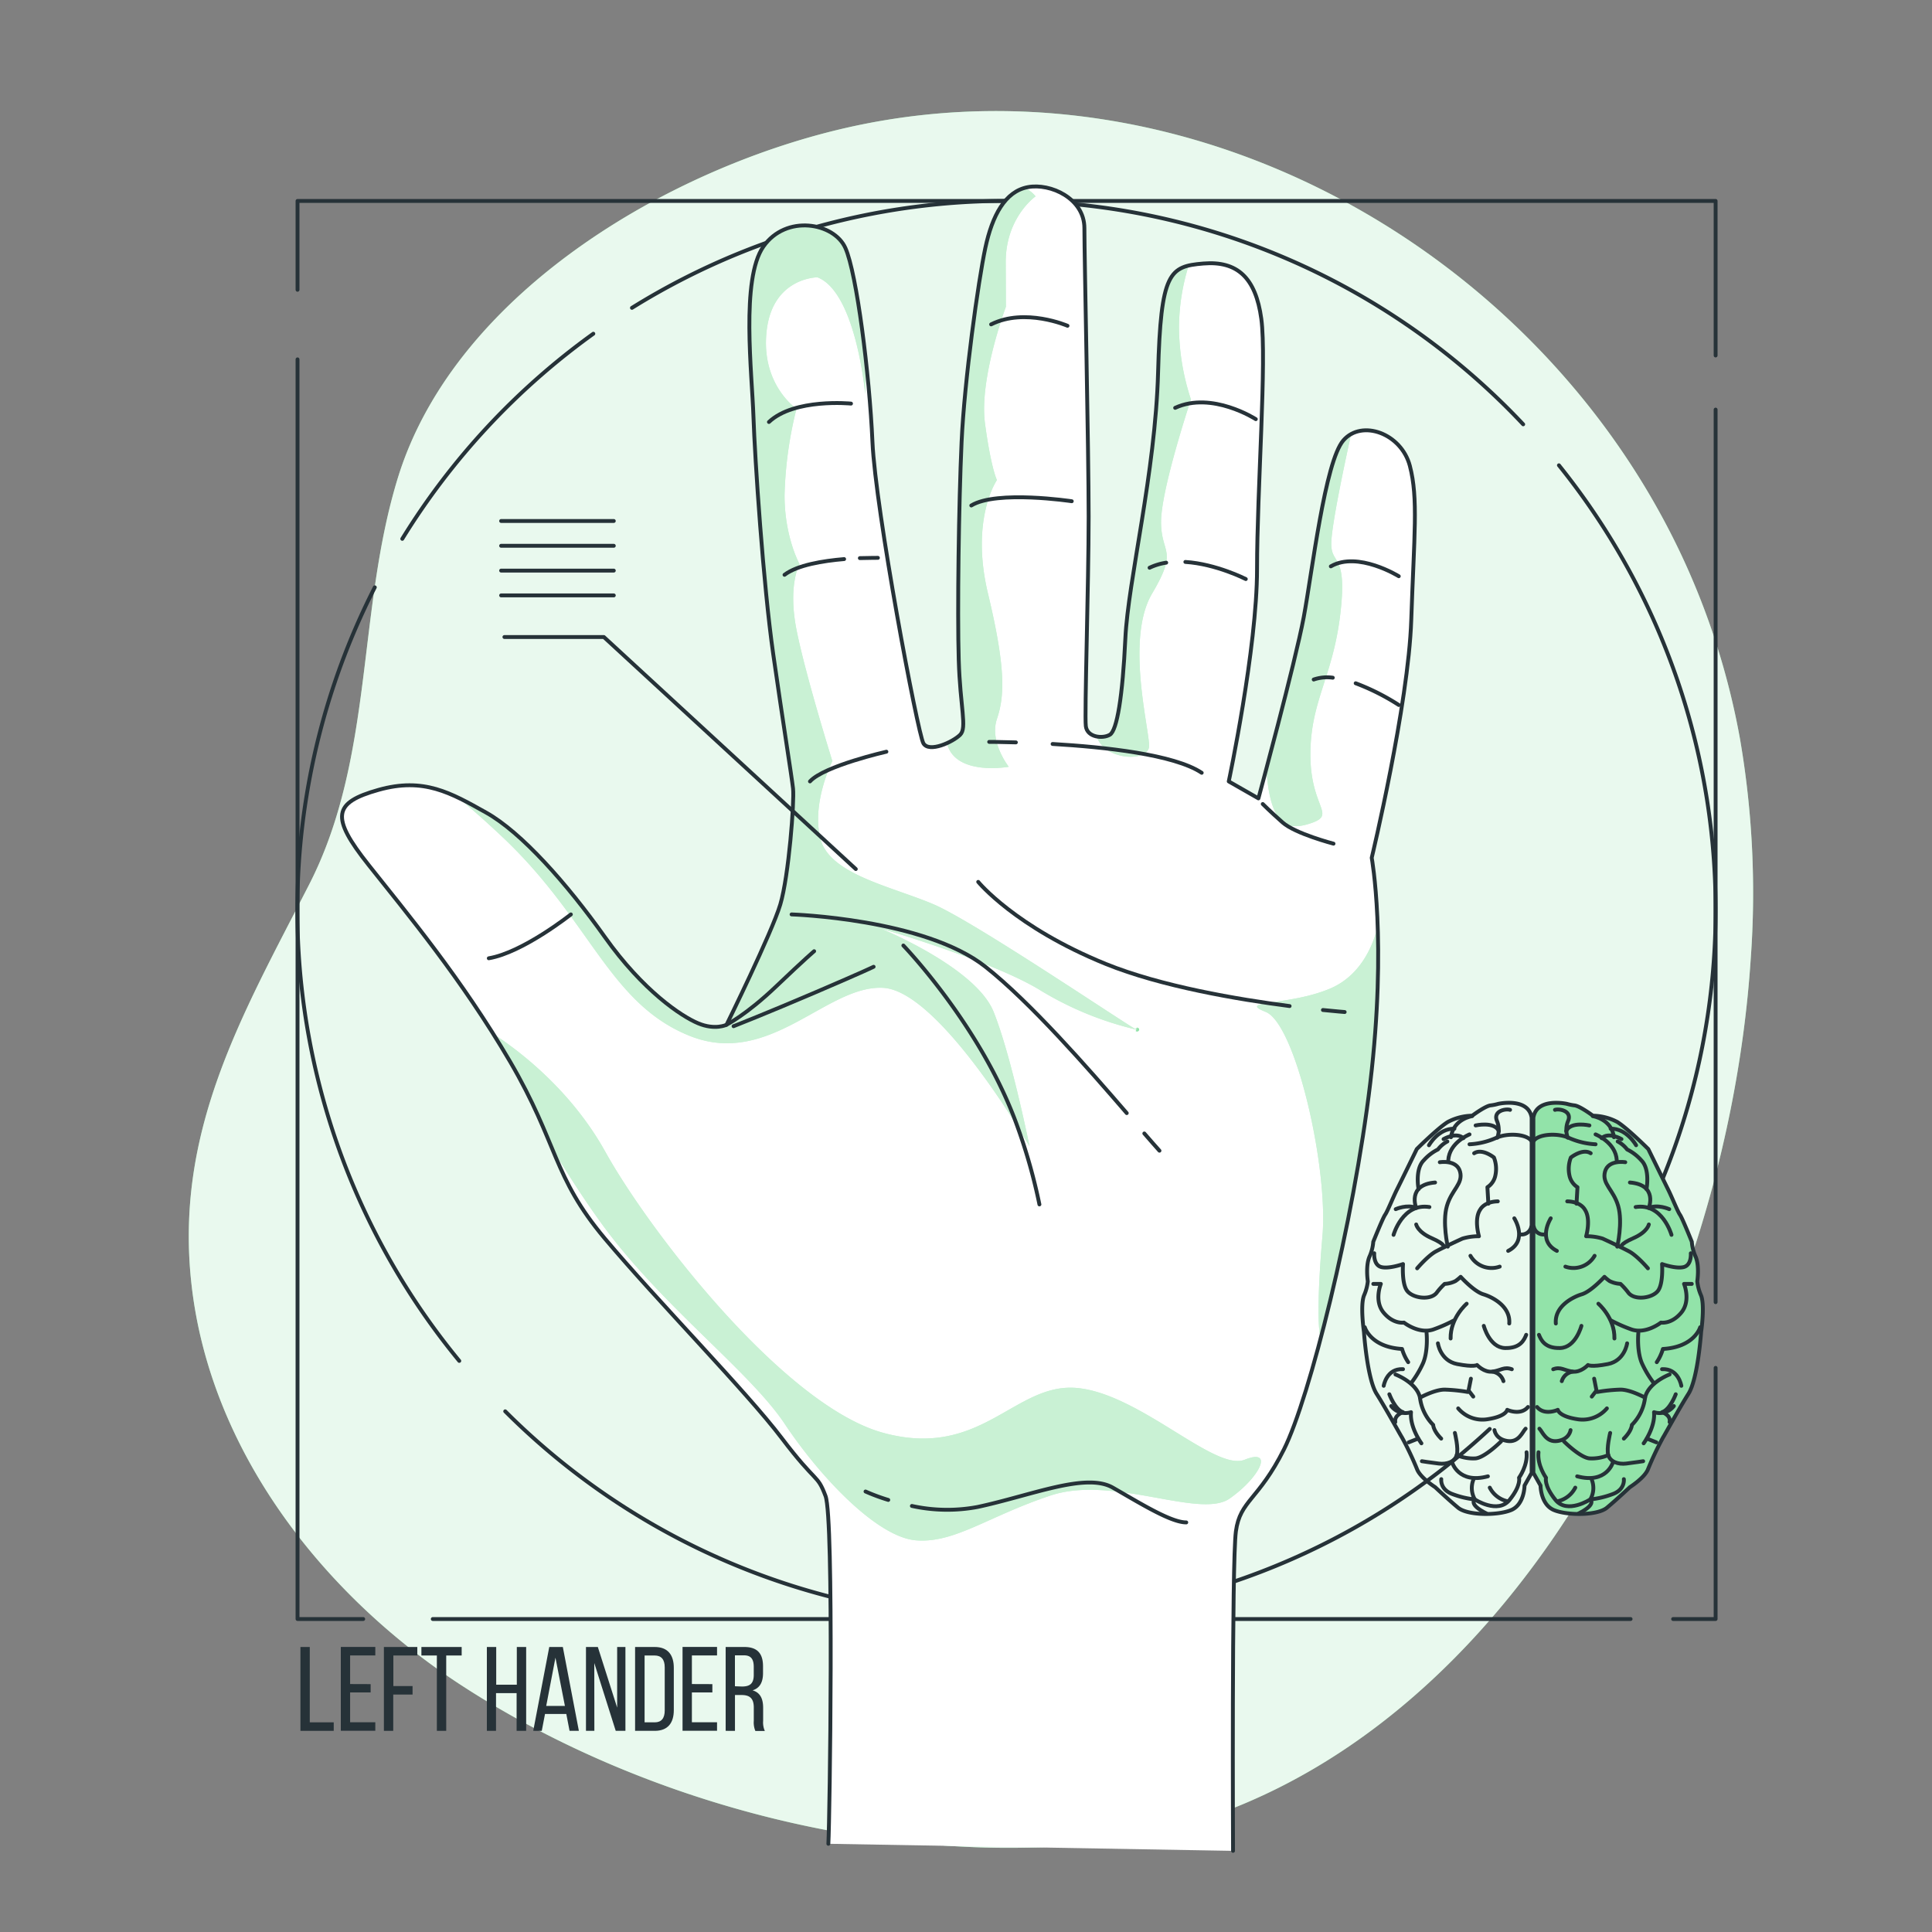 <svg xmlns="http://www.w3.org/2000/svg" xmlns:xlink="http://www.w3.org/1999/xlink" viewBox="0 0 500 500"><rect x="0" y="0" width="500" height="500" fill="#808080" stroke="none"/><defs><clippath id="clip-path"><path d="M214.38,477.17c.37-6.59,1.47-84.16-.73-90s-2.2-2.93-11.35-15-32.22-35.52-45.77-51.64S144.44,296,132,274.73s-26.73-38.45-36.62-50.9-9.15-16.11,2.57-19.41,18.67.74,27.83,5.86,20.87,18.31,30.76,32.23,19.77,20.5,24.16,22.33,7.33.37,7.33.37,11.72-23.8,13.91-31.13,3.67-26.73,3.3-30-2.56-16.85-5.13-34.79-4.76-50.53-5.12-61.52-3.3-35.52,2.56-43.94,18.31-6.23,21.24.36,6.22,32.59,7,50.17,11.71,75.44,13.18,78,7.69-.37,9.52-2.2,0-7-.37-19.41,0-40.28.74-56.39S253.2,72.6,255,64.17s5.13-14.64,11-15.74,14.64,2.93,14.64,10.62,1.1,57.49,1.1,74.7-1.1,51.27-.73,54.19,4.39,3.3,6.23,2.2,3.29-9.89,4-24.9S299,122.4,299.71,96.4s2.93-27.47,11.71-28.2,13.55,3.66,15,14.28-1.1,44.31-1.1,64.82S318,202.23,318,202.23l7.68,4.39s9.53-35.15,11.72-46.87,5.5-40.28,10.26-45.78,15-1.83,17.21,6.6,1.1,17.94.36,39.91S355,222,355,222s4,21.61-.37,58.22-15.74,81.66-22.33,94.85-11.36,13.18-12.45,21.24-.74,82.69-.74,82.69" style="fill:#fff;stroke:#263238;stroke-linecap:round;stroke-linejoin:round"></path></clippath></defs><g id="background-simple"><path d="M453.08,248.23a235.35,235.35,0,0,0-2.77-57,192,192,0,0,0-15.72-48.75C397.36,64.74,309.06,14.88,223.25,32.17c-47.34,9.54-105.31,42.68-120.31,91.59-10.61,34.59-6.13,72.44-23,105.29C62.59,262.89,45,292.86,49.6,332.74c4.91,42.72,33.84,80,69.88,103.46,44.74,29.09,103.75,45.22,157,41.49C381.15,470.35,446.31,351.05,453.08,248.23Z" style="fill:#92E3A9"></path><path d="M453.08,248.23a235.35,235.35,0,0,0-2.77-57,192,192,0,0,0-15.72-48.75C397.36,64.74,309.06,14.88,223.25,32.17c-47.34,9.54-105.31,42.68-120.31,91.59-10.61,34.59-6.13,72.44-23,105.29C62.59,262.89,45,292.86,49.6,332.74c4.91,42.72,33.84,80,69.88,103.46,44.74,29.09,103.75,45.22,157,41.49C381.15,470.35,446.31,351.05,453.08,248.23Z" style="fill:#fff;opacity:0.8"></path></g><g id="Graphics"><polyline points="77 75 77 52 444 52 444 92" style="fill:none;stroke:#263238;stroke-linecap:round;stroke-linejoin:round"></polyline><polyline points="94 419 77 419 77 93" style="fill:none;stroke:#263238;stroke-linecap:round;stroke-linejoin:round"></polyline><line x1="422" y1="419" x2="112" y2="419" style="fill:none;stroke:#263238;stroke-linecap:round;stroke-linejoin:round"></line><polyline points="444 354 444 419 433 419" style="fill:none;stroke:#263238;stroke-linecap:round;stroke-linejoin:round"></polyline><line x1="444" y1="106" x2="444" y2="337" style="fill:none;stroke:#263238;stroke-linecap:round;stroke-linejoin:round"></line><path d="M398.88,356a183.52,183.52,0,0,0,4.57-235.58" style="fill:none;stroke:#263238;stroke-linecap:round;stroke-linejoin:round"></path><path d="M130.75,365.25a183.5,183.5,0,0,0,254.79,4.56" style="fill:none;stroke:#263238;stroke-linecap:round;stroke-linejoin:round"></path><path d="M97,152a183.67,183.67,0,0,0,21.86,200.2" style="fill:none;stroke:#263238;stroke-linecap:round;stroke-linejoin:round"></path><path d="M153.55,86.37a184.65,184.65,0,0,0-49.44,53.08" style="fill:none;stroke:#263238;stroke-linecap:round;stroke-linejoin:round"></path><path d="M394.2,109.81A183.58,183.58,0,0,0,163.55,79.67" style="fill:none;stroke:#263238;stroke-linecap:round;stroke-linejoin:round"></path></g><g id="Brain"><path d="M396.39,289.26v91.92l-1.84,3.28s0,4.91-3.48,6.35-11.26,1.43-13.72-.62-5.94-5.32-5.94-5.32-3.89-2.46-4.71-4.71a79.64,79.64,0,0,0-3.89-8.19c-.41-.61-4.09-7.37-6.55-11.26s-3.27-16-3.27-16-1-6.75,0-9.41a12.49,12.49,0,0,0,1-3.69s-.61-3.89.41-6.35a11.32,11.32,0,0,0,1-3.89s2.46-6.14,3.07-7,2.05-4.5,3.08-6.55,5.11-10.44,5.11-10.44,5.33-5.32,8-7a13.94,13.94,0,0,1,6.35-1.64s3.27-2.45,4.7-2.66a12.33,12.33,0,0,0,2.05-.41S395.57,283.94,396.39,289.26Z" style="fill:none;stroke:#263238;stroke-linecap:round;stroke-linejoin:round"></path><path d="M381,288.85s-4.88.7-5.49,5.46" style="fill:none;stroke:#263238;stroke-linecap:round;stroke-linejoin:round"></path><path d="M373.59,294.8s3.3-1.95,5.13-.24" style="fill:none;stroke:#263238;stroke-linecap:round;stroke-linejoin:round"></path><path d="M380.31,293.58s-5.25,2.07-5.5,6.71" style="fill:none;stroke:#263238;stroke-linecap:round;stroke-linejoin:round"></path><path d="M372.62,300.78s4.39-.73,5.24,2.44-2.19,4.64-3.41,8.91.24,10.5.24,10.5" style="fill:none;stroke:#263238;stroke-linecap:round;stroke-linejoin:round"></path><path d="M366.51,316.89s.37,1.95,4,3.54,3.17,2.32,3.17,2.32" style="fill:none;stroke:#263238;stroke-linecap:round;stroke-linejoin:round"></path><path d="M366.76,328.24s2.8-3.29,4.88-4.39,5.49-2.69,6.83-3.3a14.24,14.24,0,0,1,4.28-.61s-1.35-4.51.36-6.95c0,0,1-2,4.52-2.08" style="fill:none;stroke:#263238;stroke-linecap:round;stroke-linejoin:round"></path><path d="M385.19,311.52l-.25-4.27A4.69,4.69,0,0,0,387,304.2a8.09,8.09,0,0,0-.37-4.64s-3-2.44-5.12-1.1" style="fill:none;stroke:#263238;stroke-linecap:round;stroke-linejoin:round"></path><path d="M380.31,296.14a19.28,19.28,0,0,0,6.71-1.58c3.05-1.47,8.3-1.1,9.4.85" style="fill:none;stroke:#263238;stroke-linecap:round;stroke-linejoin:round"></path><path d="M387.51,294.43a6,6,0,0,0-.12-4.39c-1-2.56,2.31-3.17,3.41-2.81" style="fill:none;stroke:#263238;stroke-linecap:round;stroke-linejoin:round"></path><path d="M381.89,291.26s4.88-1.1,6,1.46" style="fill:none;stroke:#263238;stroke-linecap:round;stroke-linejoin:round"></path><path d="M391.9,315.3s3.66,5.74-1.59,8.43" style="fill:none;stroke:#263238;stroke-linecap:round;stroke-linejoin:round"></path><path d="M393.37,319.45a2.55,2.55,0,0,0,2.93-1.95" style="fill:none;stroke:#263238;stroke-linecap:round;stroke-linejoin:round"></path><path d="M355.65,324.34s-.24,2.93,1.71,3.54,5.74-.74,5.74-.74-.37,4.89,1,6.84,6,2.68,7.69.61a16.35,16.35,0,0,1,2.08-2.32,7,7,0,0,0,2.8-.73,11.44,11.44,0,0,0,1.35-1.1s3.41,3.78,5.86,4.52,7.07,3.17,6.71,7.56" style="fill:none;stroke:#263238;stroke-linecap:round;stroke-linejoin:round"></path><path d="M379.57,337.4s-4.27,3.66-4.15,9" style="fill:none;stroke:#263238;stroke-linecap:round;stroke-linejoin:round"></path><path d="M355.41,332.27h1.95s-1.83,4.39.73,7.45,5.25,2.56,5.25,2.56,4,3.17,7.81,1.71a38.78,38.78,0,0,0,5-2.2" style="fill:none;stroke:#263238;stroke-linecap:round;stroke-linejoin:round"></path><path d="M369.2,345s.49,5-1.1,8.18a26,26,0,0,1-2.81,4.64" style="fill:none;stroke:#263238;stroke-linecap:round;stroke-linejoin:round"></path><path d="M361.14,355.71s5.5,2.07,6.35,6c0,0,3.78-2.08,6.35-2.08a41.74,41.74,0,0,1,6,.61" style="fill:none;stroke:#263238;stroke-linecap:round;stroke-linejoin:round"></path><polyline points="380.67 356.8 380.06 359.86 381.28 361.44" style="fill:none;stroke:#263238;stroke-linecap:round;stroke-linejoin:round"></polyline><path d="M367.49,361.69a12.06,12.06,0,0,0,3.42,7.08s0,1.46,2.07,3.54" style="fill:none;stroke:#263238;stroke-linecap:round;stroke-linejoin:round"></path><path d="M376.52,370.84s1,4,.49,5.74-2.56,2.44-4.64,2.19-4.39-.61-4.39-.61" style="fill:none;stroke:#263238;stroke-linecap:round;stroke-linejoin:round"></path><path d="M377,376.58a10.89,10.89,0,0,0,4.88.85c2.44-.24,6.59-4.39,6.59-4.39" style="fill:none;stroke:#263238;stroke-linecap:round;stroke-linejoin:round"></path><path d="M386.77,370.11s.25,2.32,3.3,2.81,4-2.45,4.76-3.18" style="fill:none;stroke:#263238;stroke-linecap:round;stroke-linejoin:round"></path><path d="M377.38,364.49a8.23,8.23,0,0,0,7.56,2.81c4.89-.73,5.13-2.44,5.13-2.44s3.42,1.59,5.37-.73" style="fill:none;stroke:#263238;stroke-linecap:round;stroke-linejoin:round"></path><path d="M375.79,378.41s1.59,5.73,9.28,3.66" style="fill:none;stroke:#263238;stroke-linecap:round;stroke-linejoin:round"></path><path d="M373,382.8s-.36,2.56,2.69,3.79a23.18,23.18,0,0,0,6,1.46,5.93,5.93,0,0,1-.37-5.13" style="fill:none;stroke:#263238;stroke-linecap:round;stroke-linejoin:round"></path><path d="M395.07,375.84c.37,3.42-1.95,6.6-1.95,6.6s.61,1.95-2.44,5.73-9-.12-9-.12-1.77,1.24,3,3.63" style="fill:none;stroke:#263238;stroke-linecap:round;stroke-linejoin:round"></path><line x1="364.56" y1="373.28" x2="367" y2="372.31" style="fill:none;stroke:#263238;stroke-linecap:round;stroke-linejoin:round"></line><path d="M367.86,373.53s-3.06-4.15-2.69-8.06a4.64,4.64,0,0,1-5.13-1.59" style="fill:none;stroke:#263238;stroke-linecap:round;stroke-linejoin:round"></path><path d="M359.56,360.83s1.46,4,3.54,4.64c0,0-2.32.73-2,2.56" style="fill:none;stroke:#263238;stroke-linecap:round;stroke-linejoin:round"></path><path d="M353.21,343.5s1.46,5.13,9.64,5.61a12.36,12.36,0,0,0,1.59,3.42" style="fill:none;stroke:#263238;stroke-linecap:round;stroke-linejoin:round"></path><path d="M360.65,319.58s2.32-8.3,9.28-7.2" style="fill:none;stroke:#263238;stroke-linecap:round;stroke-linejoin:round"></path><path d="M367.12,307.74s-1-5.13,1.35-7.45a12.11,12.11,0,0,1,3.66-2.81,7.6,7.6,0,0,1,2.44-2.07" style="fill:none;stroke:#263238;stroke-linecap:round;stroke-linejoin:round"></path><path d="M380.55,325a6.31,6.31,0,0,0,7.57,2.8" style="fill:none;stroke:#263238;stroke-linecap:round;stroke-linejoin:round"></path><path d="M372.13,347.65s.61,4.52,5,5.37,5.13.24,5.13.24,1.83,2,4,1.71,3-1.34,5-.61" style="fill:none;stroke:#263238;stroke-linecap:round;stroke-linejoin:round"></path><path d="M386.29,355a3.45,3.45,0,0,1,2.8,2.44" style="fill:none;stroke:#263238;stroke-linecap:round;stroke-linejoin:round"></path><path d="M384,343.13s1.46,5.62,5.49,5.74,5-2.2,5.49-3.42" style="fill:none;stroke:#263238;stroke-linecap:round;stroke-linejoin:round"></path><path d="M385.55,385a6.79,6.79,0,0,0,4.64,3.54" style="fill:none;stroke:#263238;stroke-linecap:round;stroke-linejoin:round"></path><path d="M369.81,296.39s2.44-4.4,6.59-4.28" style="fill:none;stroke:#263238;stroke-linecap:round;stroke-linejoin:round"></path><path d="M358.1,358.65s.72-4.55,5-4.31" style="fill:none;stroke:#263238;stroke-linecap:round;stroke-linejoin:round"></path><path d="M361.21,312.93s3-1.34,5.3-.31c0,0-2.44-6,4.89-6.59" style="fill:none;stroke:#263238;stroke-linecap:round;stroke-linejoin:round"></path><path d="M396.84,289.26v91.92l1.85,3.28s0,4.91,3.48,6.35,11.26,1.43,13.71-.62,5.94-5.32,5.94-5.32,3.89-2.46,4.71-4.71a81.81,81.81,0,0,1,3.89-8.19c.41-.61,4.09-7.37,6.55-11.26s3.28-16,3.28-16,1-6.75,0-9.41a12.39,12.39,0,0,1-1-3.69s.62-3.89-.41-6.35a11.32,11.32,0,0,1-1-3.89s-2.46-6.14-3.07-7-2.05-4.5-3.07-6.55-5.12-10.44-5.12-10.44-5.32-5.32-8-7a13.92,13.92,0,0,0-6.34-1.64s-3.28-2.45-4.71-2.66a12.68,12.68,0,0,1-2.05-.41S397.66,283.94,396.84,289.26Z" style="fill:#92E3A9;stroke:#263238;stroke-linecap:round;stroke-linejoin:round"></path><path d="M412.2,288.85s4.88.7,5.49,5.46" style="fill:none;stroke:#263238;stroke-linecap:round;stroke-linejoin:round"></path><path d="M419.64,294.8s-3.3-1.95-5.13-.24" style="fill:none;stroke:#263238;stroke-linecap:round;stroke-linejoin:round"></path><path d="M412.93,293.58s5.25,2.07,5.49,6.71" style="fill:none;stroke:#263238;stroke-linecap:round;stroke-linejoin:round"></path><path d="M420.62,300.78s-4.4-.73-5.25,2.44,2.2,4.64,3.42,8.91-.25,10.5-.25,10.5" style="fill:none;stroke:#263238;stroke-linecap:round;stroke-linejoin:round"></path><path d="M426.72,316.89s-.37,1.95-4,3.54-3.17,2.32-3.17,2.32" style="fill:none;stroke:#263238;stroke-linecap:round;stroke-linejoin:round"></path><path d="M426.48,328.24s-2.81-3.29-4.89-4.39-5.49-2.69-6.83-3.3a14.15,14.15,0,0,0-4.27-.61s1.34-4.51-.37-6.95c0,0-1-2-4.52-2.08" style="fill:none;stroke:#263238;stroke-linecap:round;stroke-linejoin:round"></path><path d="M408,311.52l.25-4.27a4.69,4.69,0,0,1-2.08-3.05,8.09,8.09,0,0,1,.37-4.64s3.05-2.44,5.13-1.1" style="fill:none;stroke:#263238;stroke-linecap:round;stroke-linejoin:round"></path><path d="M412.93,296.14a19.36,19.36,0,0,1-6.72-1.58c-3-1.47-8.3-1.1-9.39.85" style="fill:none;stroke:#263238;stroke-linecap:round;stroke-linejoin:round"></path><path d="M405.73,294.43a5.94,5.94,0,0,1,.12-4.39c1-2.56-2.32-3.17-3.42-2.81" style="fill:none;stroke:#263238;stroke-linecap:round;stroke-linejoin:round"></path><path d="M411.34,291.26s-4.88-1.1-6,1.46" style="fill:none;stroke:#263238;stroke-linecap:round;stroke-linejoin:round"></path><path d="M401.33,315.3s-3.66,5.74,1.59,8.43" style="fill:none;stroke:#263238;stroke-linecap:round;stroke-linejoin:round"></path><path d="M399.87,319.45a2.55,2.55,0,0,1-2.93-1.95" style="fill:none;stroke:#263238;stroke-linecap:round;stroke-linejoin:round"></path><path d="M437.58,324.34s.25,2.93-1.71,3.54-5.73-.74-5.73-.74.36,4.89-1,6.84-6,2.68-7.69.61a17.19,17.19,0,0,0-2.07-2.32,7.06,7.06,0,0,1-2.81-.73,10.73,10.73,0,0,1-1.34-1.1s-3.42,3.78-5.86,4.52-7.08,3.17-6.72,7.56" style="fill:none;stroke:#263238;stroke-linecap:round;stroke-linejoin:round"></path><path d="M413.66,337.4s4.27,3.66,4.15,9" style="fill:none;stroke:#263238;stroke-linecap:round;stroke-linejoin:round"></path><path d="M437.83,332.27h-2s1.83,4.39-.73,7.45-5.25,2.56-5.25,2.56-4,3.17-7.81,1.71a38.9,38.9,0,0,1-5-2.2" style="fill:none;stroke:#263238;stroke-linecap:round;stroke-linejoin:round"></path><path d="M424,345s-.48,5,1.1,8.18a26,26,0,0,0,2.81,4.64" style="fill:none;stroke:#263238;stroke-linecap:round;stroke-linejoin:round"></path><path d="M432.09,355.71s-5.49,2.07-6.35,6c0,0-3.78-2.08-6.34-2.08a41.54,41.54,0,0,0-6,.61" style="fill:none;stroke:#263238;stroke-linecap:round;stroke-linejoin:round"></path><polyline points="412.56 356.8 413.17 359.86 411.95 361.44" style="fill:none;stroke:#263238;stroke-linecap:round;stroke-linejoin:round"></polyline><path d="M425.74,361.69a12,12,0,0,1-3.41,7.08s0,1.46-2.08,3.54" style="fill:none;stroke:#263238;stroke-linecap:round;stroke-linejoin:round"></path><path d="M416.71,370.84s-1,4-.49,5.74,2.57,2.44,4.64,2.19,4.39-.61,4.39-.61" style="fill:none;stroke:#263238;stroke-linecap:round;stroke-linejoin:round"></path><path d="M416.22,376.58a10.89,10.89,0,0,1-4.88.85c-2.44-.24-6.59-4.39-6.59-4.39" style="fill:none;stroke:#263238;stroke-linecap:round;stroke-linejoin:round"></path><path d="M406.46,370.11s-.25,2.32-3.3,2.81-4-2.45-4.76-3.18" style="fill:none;stroke:#263238;stroke-linecap:round;stroke-linejoin:round"></path><path d="M415.86,364.49a8.26,8.26,0,0,1-7.57,2.81c-4.88-.73-5.13-2.44-5.13-2.44s-3.42,1.59-5.37-.73" style="fill:none;stroke:#263238;stroke-linecap:round;stroke-linejoin:round"></path><path d="M417.44,378.41s-1.58,5.73-9.27,3.66" style="fill:none;stroke:#263238;stroke-linecap:round;stroke-linejoin:round"></path><path d="M420.25,382.8s.37,2.56-2.68,3.79a23.29,23.29,0,0,1-6,1.46,5.93,5.93,0,0,0,.37-5.13" style="fill:none;stroke:#263238;stroke-linecap:round;stroke-linejoin:round"></path><path d="M398.16,375.84c-.37,3.42,1.95,6.6,1.95,6.6s-.61,1.95,2.44,5.73,9-.12,9-.12,1.77,1.24-3,3.63" style="fill:none;stroke:#263238;stroke-linecap:round;stroke-linejoin:round"></path><line x1="428.67" y1="373.28" x2="426.23" y2="372.31" style="fill:none;stroke:#263238;stroke-linecap:round;stroke-linejoin:round"></line><path d="M425.38,373.53s3.05-4.15,2.68-8.06a4.64,4.64,0,0,0,5.13-1.59" style="fill:none;stroke:#263238;stroke-linecap:round;stroke-linejoin:round"></path><path d="M433.68,360.83s-1.47,4-3.54,4.64c0,0,2.32.73,1.95,2.56" style="fill:none;stroke:#263238;stroke-linecap:round;stroke-linejoin:round"></path><path d="M440,343.5s-1.46,5.13-9.64,5.61a12.36,12.36,0,0,1-1.59,3.42" style="fill:none;stroke:#263238;stroke-linecap:round;stroke-linejoin:round"></path><path d="M432.58,319.58s-2.32-8.3-9.28-7.2" style="fill:none;stroke:#263238;stroke-linecap:round;stroke-linejoin:round"></path><path d="M426.11,307.74s1-5.13-1.34-7.45a12,12,0,0,0-3.67-2.81,7.6,7.6,0,0,0-2.44-2.07" style="fill:none;stroke:#263238;stroke-linecap:round;stroke-linejoin:round"></path><path d="M412.68,325a6.3,6.3,0,0,1-7.56,2.8" style="fill:none;stroke:#263238;stroke-linecap:round;stroke-linejoin:round"></path><path d="M421.1,347.65s-.61,4.52-5,5.37-5.13.24-5.13.24-1.83,2-4,1.71-3.06-1.34-5-.61" style="fill:none;stroke:#263238;stroke-linecap:round;stroke-linejoin:round"></path><path d="M407,355a3.45,3.45,0,0,0-2.81,2.44" style="fill:none;stroke:#263238;stroke-linecap:round;stroke-linejoin:round"></path><path d="M409.27,343.13s-1.47,5.62-5.5,5.74-5-2.2-5.49-3.42" style="fill:none;stroke:#263238;stroke-linecap:round;stroke-linejoin:round"></path><path d="M407.68,385a6.76,6.76,0,0,1-4.64,3.54" style="fill:none;stroke:#263238;stroke-linecap:round;stroke-linejoin:round"></path><path d="M423.42,296.39s-2.44-4.4-6.59-4.28" style="fill:none;stroke:#263238;stroke-linecap:round;stroke-linejoin:round"></path><path d="M435.13,358.65s-.71-4.55-5-4.31" style="fill:none;stroke:#263238;stroke-linecap:round;stroke-linejoin:round"></path><path d="M432,312.93s-2.94-1.34-5.3-.31c0,0,2.44-6-4.88-6.59" style="fill:none;stroke:#263238;stroke-linecap:round;stroke-linejoin:round"></path></g><g id="Hand"><path d="M214.38,477.17c.37-6.59,1.47-84.16-.73-90s-2.2-2.93-11.35-15-32.22-35.52-45.77-51.64S144.44,296,132,274.73s-26.73-38.45-36.62-50.9-9.15-16.11,2.57-19.41,18.67.74,27.83,5.86,20.87,18.31,30.76,32.23,19.77,20.5,24.16,22.33,7.33.37,7.33.37,11.72-23.8,13.91-31.13,3.67-26.73,3.3-30-2.56-16.85-5.13-34.79-4.76-50.53-5.12-61.52-3.3-35.52,2.56-43.94,18.31-6.23,21.24.36,6.22,32.59,7,50.17,11.71,75.44,13.18,78,7.69-.37,9.52-2.2,0-7-.37-19.41,0-40.28.74-56.39S253.2,72.6,255,64.17s5.13-14.64,11-15.74,14.64,2.93,14.64,10.62,1.1,57.49,1.1,74.7-1.1,51.27-.73,54.19,4.39,3.3,6.23,2.2,3.29-9.89,4-24.9S299,122.4,299.71,96.4s2.93-27.47,11.71-28.2,13.55,3.66,15,14.28-1.1,44.31-1.1,64.82S318,202.23,318,202.23l7.68,4.39s9.53-35.15,11.72-46.87,5.5-40.28,10.26-45.78,15-1.83,17.21,6.6,1.1,17.94.36,39.91S355,222,355,222s4,21.61-.37,58.22-15.74,81.66-22.33,94.85-11.36,13.18-12.45,21.24-.74,82.69-.74,82.69" style="fill:#fff"></path><g style="clip-path:url(#clip-path)"><path d="M322.12,377.78c-7.73,3.09-27.05-17-43.29-18.56s-24.73,18.56-50.24,11.6S168.3,319,156.7,298.16c-9.41-17-23.92-27.27-29-30.55,1.46,2.32,2.91,4.69,4.33,7.12A165.29,165.29,0,0,1,142.79,297c3.82,6.3,8,12.86,12.37,18.93,15.46,21.64,38.65,38.65,47.92,52.56s24,29.37,34,30.15,18.56-6.19,34.79-11.6,38.65,6.19,46.38.77S329.85,374.68,322.12,377.78Z" style="fill:#92E3A9"></path><path d="M356.56,239.7c-.88,3.76-3.73,12.31-12,16-10.79,4.72-24.74,3.09-17,6.18s16.23,40.19,14.69,58c-1.09,12.56-1.41,23.56-.42,26.5a516.42,516.42,0,0,0,12.83-66.08A264.48,264.48,0,0,0,356.56,239.7Z" style="fill:#92E3A9"></path><path d="M283.82,190.6c2.16,6.4,13.57,6.63,13.57,2.43,0-4.63-6.11-27.79.77-39.42s2.32-10.05,2.32-18.55,7.73-31.69,7.73-31.69a60.65,60.65,0,0,1-3.09-18.55,54.57,54.57,0,0,1,2.5-16.09c-5.66,1.34-7.3,5.92-7.91,27.67-.74,26-7.69,53.83-8.43,68.84s-2.19,23.8-4,24.9A5.09,5.09,0,0,1,283.82,190.6Z" style="fill:#92E3A9"></path><path d="M349.67,112.35a7.46,7.46,0,0,0-2,1.62c-4.76,5.5-8.06,34.06-10.26,45.78C335.87,168,330.65,188,327.73,199c1,14.58,5.28,16.13,11.4,14.09,6.95-2.32,0-3.86,0-17.78s5.79-20,7.73-36.33-2.48-12.45-2.32-18.55C344.67,135.22,348.58,117.25,349.67,112.35Z" style="fill:#92E3A9"></path><path d="M260.28,67.81c0-11.59,7.73-17,7.73-17a7.68,7.68,0,0,0-2.85-2.17c-5.33,1.53-8.39,7.53-10.13,15.53-1.83,8.43-5.49,34.06-6.22,50.17s-1.1,43.94-.74,56.39,2.2,17.58.37,19.41a12.34,12.34,0,0,1-3.38,2.15c2.07,8.68,16,6.15,16,6.15S256,192,258,186.08s2.32-13.14-2.31-32.47S258,124.24,258,124.24s-1.54-3.09-3.09-14.69,5.41-30.14,5.41-30.14Z" style="fill:#92E3A9"></path><path d="M118.61,206.46c3.24,2.69,6.9,5.9,11,9.76,23.19,21.65,27.83,43.29,48.7,51.79s35.55-13.14,50.24-12.36,37.88,41,37.88,41-4.64-23.19-9.28-34.78-29.37-21.64-29.37-21.64,29.37,8.5,41.74,16.23a85.39,85.39,0,0,0,24.56,10c-3-1.55-41.89-27.89-52.39-32.39-10.82-4.64-27-7.73-29.37-17s3.09-20.1,3.09-20.1-7-22.42-9.28-34,.78-17,.78-17-3.87-6.95-3.87-17.78a101.2,101.2,0,0,1,3.09-22.41s-9.27-6.19-7.73-20.1,13.15-13.91,13.15-13.91c10,3.86,12.36,30.14,12.36,30.14l.27-7.19L224,92.16v0c-.08-.75-.17-1.49-.26-2.24,0-.12,0-.24,0-.36-.09-.72-.18-1.44-.27-2.14v-.14c-.11-.78-.21-1.56-.31-2.33v-.07c-.1-.7-.19-1.38-.29-2.06l-.06-.44-.27-1.8c0-.1,0-.2,0-.3-.11-.7-.22-1.39-.33-2.06,0,0,0-.09,0-.14-.1-.6-.2-1.19-.3-1.76,0-.16,0-.31-.08-.46-.08-.49-.17-1-.26-1.45,0-.13,0-.26-.07-.39-.11-.59-.22-1.16-.34-1.72l0-.15q-.15-.73-.3-1.41l-.09-.44c-.08-.37-.17-.73-.25-1.08l-.09-.39c-.12-.45-.23-.89-.34-1.3,0,0,0,0,0-.08-.1-.38-.21-.73-.31-1.07,0-.11-.07-.22-.1-.32-.08-.26-.16-.5-.24-.73s-.07-.19-.1-.28c-.11-.3-.22-.58-.33-.83-2.93-6.59-15.38-8.79-21.24-.36s-2.93,33-2.56,43.94,2.56,43.58,5.12,61.52,4.76,31.49,5.13,34.79-1.1,22.7-3.3,30S188,265.21,188,265.21s-2.93,1.46-7.33-.37-14.28-8.42-24.16-22.33-21.61-27.1-30.76-32.23c-2.51-1.4-4.85-2.71-7.16-3.82Z" style="fill:#92E3A9"></path><g style="opacity:0.5"><path d="M322.12,377.78c-7.73,3.09-27.05-17-43.29-18.56s-24.73,18.56-50.24,11.6S168.3,319,156.7,298.16c-9.41-17-23.92-27.27-29-30.55,1.46,2.32,2.91,4.69,4.33,7.12A165.29,165.29,0,0,1,142.79,297c3.82,6.3,8,12.86,12.37,18.93,15.46,21.64,38.65,38.65,47.92,52.56s24,29.37,34,30.15,18.56-6.19,34.79-11.6,38.65,6.19,46.38.77S329.85,374.68,322.12,377.78Z" style="fill:#fff"></path><path d="M356.56,239.7c-.88,3.76-3.73,12.31-12,16-10.79,4.72-24.74,3.09-17,6.18s16.23,40.19,14.69,58c-1.09,12.56-1.41,23.56-.42,26.5a516.42,516.42,0,0,0,12.83-66.08A264.48,264.48,0,0,0,356.56,239.7Z" style="fill:#fff"></path><path d="M283.82,190.6c2.16,6.4,13.57,6.63,13.57,2.43,0-4.63-6.11-27.79.77-39.42s2.32-10.05,2.32-18.55,7.73-31.69,7.73-31.69a60.65,60.65,0,0,1-3.09-18.55,54.57,54.57,0,0,1,2.5-16.09c-5.66,1.34-7.3,5.92-7.91,27.67-.74,26-7.69,53.83-8.43,68.84s-2.19,23.8-4,24.9A5.09,5.09,0,0,1,283.82,190.6Z" style="fill:#fff"></path><path d="M349.67,112.35a7.46,7.46,0,0,0-2,1.62c-4.76,5.5-8.06,34.06-10.26,45.78C335.87,168,330.65,188,327.73,199c1,14.58,5.28,16.13,11.4,14.09,6.95-2.32,0-3.86,0-17.78s5.79-20,7.73-36.33-2.48-12.45-2.32-18.55C344.67,135.22,348.58,117.25,349.67,112.35Z" style="fill:#fff"></path><path d="M260.28,67.81c0-11.59,7.73-17,7.73-17a7.68,7.68,0,0,0-2.85-2.17c-5.33,1.53-8.39,7.53-10.13,15.53-1.83,8.43-5.49,34.06-6.22,50.17s-1.1,43.94-.74,56.39,2.2,17.58.37,19.41a12.34,12.34,0,0,1-3.38,2.15c2.07,8.68,16,6.15,16,6.15S256,192,258,186.08s2.32-13.14-2.31-32.47S258,124.24,258,124.24s-1.54-3.09-3.09-14.69,5.41-30.14,5.41-30.14Z" style="fill:#fff"></path><path d="M118.61,206.46c3.24,2.69,6.9,5.9,11,9.76,23.19,21.65,27.83,43.29,48.7,51.79s35.55-13.14,50.24-12.36,37.88,41,37.88,41-4.64-23.19-9.28-34.78-29.37-21.64-29.37-21.64,29.37,8.5,41.74,16.23a85.39,85.39,0,0,0,24.56,10c-3-1.55-41.89-27.89-52.39-32.39-10.82-4.64-27-7.73-29.37-17s3.09-20.1,3.09-20.1-7-22.42-9.28-34,.78-17,.78-17-3.87-6.95-3.87-17.78a101.2,101.2,0,0,1,3.09-22.41s-9.27-6.19-7.73-20.1,13.15-13.91,13.15-13.91c10,3.86,12.36,30.14,12.36,30.14l.27-7.19L224,92.16v0c-.08-.75-.17-1.49-.26-2.24,0-.12,0-.24,0-.36-.09-.72-.18-1.44-.27-2.14v-.14c-.11-.78-.21-1.56-.31-2.33v-.07c-.1-.7-.19-1.38-.29-2.06l-.06-.44-.27-1.8c0-.1,0-.2,0-.3-.11-.7-.22-1.39-.33-2.06,0,0,0-.09,0-.14-.1-.6-.2-1.19-.3-1.76,0-.16,0-.31-.08-.46-.08-.49-.17-1-.26-1.45,0-.13,0-.26-.07-.39-.11-.59-.22-1.16-.34-1.72l0-.15q-.15-.73-.3-1.41l-.09-.44c-.08-.37-.17-.73-.25-1.08l-.09-.39c-.12-.45-.23-.89-.34-1.3,0,0,0,0,0-.08-.1-.38-.21-.73-.31-1.07,0-.11-.07-.22-.1-.32-.08-.26-.16-.5-.24-.73s-.07-.19-.1-.28c-.11-.3-.22-.58-.33-.83-2.93-6.59-15.38-8.79-21.24-.36s-2.93,33-2.56,43.94,2.56,43.58,5.12,61.52,4.76,31.49,5.13,34.79-1.1,22.7-3.3,30S188,265.21,188,265.21s-2.93,1.46-7.33-.37-14.28-8.42-24.16-22.33-21.61-27.1-30.76-32.23c-2.51-1.4-4.85-2.71-7.16-3.82Z" style="fill:#fff"></path></g></g><path d="M214.38,477.17c.37-6.59,1.47-84.16-.73-90s-2.2-2.93-11.35-15-32.22-35.52-45.77-51.64S144.44,296,132,274.73s-26.73-38.45-36.62-50.9-9.15-16.11,2.57-19.41,18.67.74,27.83,5.86,20.87,18.31,30.76,32.23,19.77,20.5,24.16,22.33,7.33.37,7.33.37,11.72-23.8,13.91-31.13,3.67-26.73,3.3-30-2.56-16.85-5.13-34.79-4.76-50.53-5.12-61.52-3.3-35.52,2.56-43.94,18.31-6.23,21.24.36,6.22,32.59,7,50.17,11.71,75.44,13.18,78,7.69-.37,9.52-2.2,0-7-.37-19.41,0-40.28.74-56.39S253.2,72.6,255,64.17s5.13-14.64,11-15.74,14.64,2.93,14.64,10.62,1.1,57.49,1.1,74.7-1.1,51.27-.73,54.19,4.39,3.3,6.23,2.2,3.29-9.89,4-24.9S299,122.4,299.71,96.4s2.93-27.47,11.71-28.2,13.55,3.66,15,14.28-1.1,44.31-1.1,64.82S318,202.23,318,202.23l7.68,4.39s9.53-35.15,11.72-46.87,5.5-40.28,10.26-45.78,15-1.83,17.21,6.6,1.1,17.94.36,39.91S355,222,355,222s4,21.61-.37,58.22-15.74,81.66-22.33,94.85-11.36,13.18-12.45,21.24-.74,82.69-.74,82.69" style="fill:none;stroke:#263238;stroke-linecap:round;stroke-linejoin:round"></path><path d="M294.12,266.39l.17.08C294.37,266.47,294.3,266.44,294.12,266.39Z" style="fill:#263238;stroke:#92E3A9;stroke-miterlimit:10"></path><path d="M333.75,260.37c-13.34-1.73-33.27-5.09-47.59-10.91-23.44-9.52-33-21.23-33-21.23" style="fill:none;stroke:#263238;stroke-linecap:round;stroke-linejoin:round"></path><path d="M348,261.91s-2.1-.16-5.63-.52" style="fill:none;stroke:#263238;stroke-linecap:round;stroke-linejoin:round"></path><path d="M236,389.74A42.66,42.66,0,0,0,253,390c14-3,28-9,35-5s15,9,19,9" style="fill:none;stroke:#263238;stroke-linecap:round;stroke-linejoin:round"></path><path d="M224,386a52,52,0,0,0,5.88,2.18" style="fill:none;stroke:#263238;stroke-linecap:round;stroke-linejoin:round"></path><path d="M272.41,192.54c13.48.79,31.48,2.72,38.59,7.46" style="fill:none;stroke:#263238;stroke-linecap:round;stroke-linejoin:round"></path><path d="M256,192s2.69,0,6.91.13" style="fill:none;stroke:#263238;stroke-linecap:round;stroke-linejoin:round"></path><path d="M296.15,293.34c1.56,1.8,2.89,3.32,3.92,4.46" style="fill:none;stroke:#263238;stroke-linecap:round;stroke-linejoin:round"></path><path d="M204.86,236.65s34.42,1.1,50.17,13.55c11.59,9.16,26.56,26.26,36.57,37.87" style="fill:none;stroke:#263238;stroke-linecap:round;stroke-linejoin:round"></path><path d="M233.79,244.7s20.51,21.24,29.66,47.24A144.93,144.93,0,0,1,269,311.7" style="fill:none;stroke:#263238;stroke-linecap:round;stroke-linejoin:round"></path><path d="M301.81,145.62a15.53,15.53,0,0,0-4.3,1.31" style="fill:none;stroke:#263238;stroke-linecap:round;stroke-linejoin:round"></path><path d="M322.41,149.86s-7.66-3.92-15.64-4.43" style="fill:none;stroke:#263238;stroke-linecap:round;stroke-linejoin:round"></path><path d="M325,108.48s-11.35-7.32-20.87-2.93" style="fill:none;stroke:#263238;stroke-linecap:round;stroke-linejoin:round"></path><path d="M276.27,84.31s-11-4.76-19.77-.36" style="fill:none;stroke:#263238;stroke-linecap:round;stroke-linejoin:round"></path><path d="M277.37,129.72s-19.41-2.93-26,1.1" style="fill:none;stroke:#263238;stroke-linecap:round;stroke-linejoin:round"></path><path d="M220.24,104.45S205.6,103,199,109.21" style="fill:none;stroke:#263238;stroke-linecap:round;stroke-linejoin:round"></path><path d="M218.46,144.69c-5.48.46-12.11,1.54-15.43,4.07" style="fill:none;stroke:#263238;stroke-linecap:round;stroke-linejoin:round"></path><path d="M227.2,144.37s-1.9,0-4.67.07" style="fill:none;stroke:#263238;stroke-linecap:round;stroke-linejoin:round"></path><path d="M362,149.13s-10.62-6.59-17.58-2.56" style="fill:none;stroke:#263238;stroke-linecap:round;stroke-linejoin:round"></path><path d="M344.92,175.39a10.76,10.76,0,0,0-4.93.47" style="fill:none;stroke:#263238;stroke-linecap:round;stroke-linejoin:round"></path><path d="M362,182.45a58.6,58.6,0,0,0-11.15-5.62" style="fill:none;stroke:#263238;stroke-linecap:round;stroke-linejoin:round"></path><path d="M147.74,236.65S135.29,246.53,126.5,248" style="fill:none;stroke:#263238;stroke-linecap:round;stroke-linejoin:round"></path><path d="M345.11,218.34s-9.88-2.57-13.18-5.49-5.13-4.77-5.13-4.77" style="fill:none;stroke:#263238;stroke-linecap:round;stroke-linejoin:round"></path><path d="M229.4,194.54s-16.11,3.66-19.78,7.69" style="fill:none;stroke:#263238;stroke-linecap:round;stroke-linejoin:round"></path><path d="M188,265.21s5.13-2.56,12.82-9.89,9.88-9.15,9.88-9.15" style="fill:none;stroke:#263238;stroke-linecap:round;stroke-linejoin:round"></path><path d="M189.85,265.58s8.42-3.3,21.24-8.79,15-6.59,15-6.59" style="fill:none;stroke:#263238;stroke-linecap:round;stroke-linejoin:round"></path><polyline points="130.54 164.86 156.28 164.86 221.48 224.91" style="fill:none;stroke:#263238;stroke-linecap:round;stroke-linejoin:round"></polyline><line x1="129.69" y1="134.83" x2="158.85" y2="134.83" style="fill:none;stroke:#263238;stroke-linecap:round;stroke-linejoin:round"></line><line x1="129.69" y1="141.25" x2="158.85" y2="141.25" style="fill:none;stroke:#263238;stroke-linecap:round;stroke-linejoin:round"></line><line x1="129.69" y1="147.67" x2="158.85" y2="147.67" style="fill:none;stroke:#263238;stroke-linecap:round;stroke-linejoin:round"></line><line x1="129.69" y1="154.09" x2="158.85" y2="154.09" style="fill:none;stroke:#263238;stroke-linecap:round;stroke-linejoin:round"></line></g><g id="Text"><path d="M77.75,447.94v-21.7h2.42v19.5h6.2v2.2Z" style="fill:#263238"></path><path d="M95.92,435.85V438H90.61v7.72h6.52v2.2H88.2v-21.7h8.93v2.2H90.61v7.41Z" style="fill:#263238"></path><path d="M106.77,436.35v2.2h-5v9.39H99.35v-21.7H108v2.2h-6.2v7.91Z" style="fill:#263238"></path><path d="M113.06,447.94v-19.5h-4v-2.2h10.42v2.2h-4v19.5Z" style="fill:#263238"></path><path d="M128.37,438.18v9.76H126v-21.7h2.42V436h5.33v-9.76h2.42v21.7H133.7v-9.76Z" style="fill:#263238"></path><path d="M141.05,443.57l-.84,4.37H138l4.15-21.7h3.51l4.15,21.7h-2.41l-.84-4.37Zm.31-2.08h4.84L143.75,429Z" style="fill:#263238"></path><path d="M153.82,447.94h-2.17v-21.7h3.07l5,15.69V426.24h2.14v21.7h-2.51l-5.55-17.55Z" style="fill:#263238"></path><path d="M169.45,426.24c3.38,0,4.93,2.05,4.93,5.39v10.95c0,3.32-1.55,5.36-4.93,5.36h-5.09v-21.7Zm0,19.5c1.74,0,2.58-1.08,2.58-3.07V431.51c0-2-.84-3.07-2.61-3.07h-2.6v17.3Z" style="fill:#263238"></path><path d="M184.36,435.85V438h-5.3v7.72h6.51v2.2h-8.93v-21.7h8.93v2.2h-6.51v7.41Z" style="fill:#263238"></path><path d="M192.63,426.24c3.41,0,4.84,1.73,4.84,5V433c0,2.38-.84,3.87-2.7,4.46,2,.59,2.73,2.2,2.73,4.53v3.38a5.33,5.33,0,0,0,.44,2.6h-2.45a5.64,5.64,0,0,1-.41-2.63V441.9c0-2.45-1.14-3.23-3.16-3.23h-1.71v9.27H187.8v-21.7ZM192,436.47c1.93,0,3.07-.62,3.07-3v-2.07c0-2-.71-3-2.51-3h-2.36v8Z" style="fill:#263238"></path></g></svg>